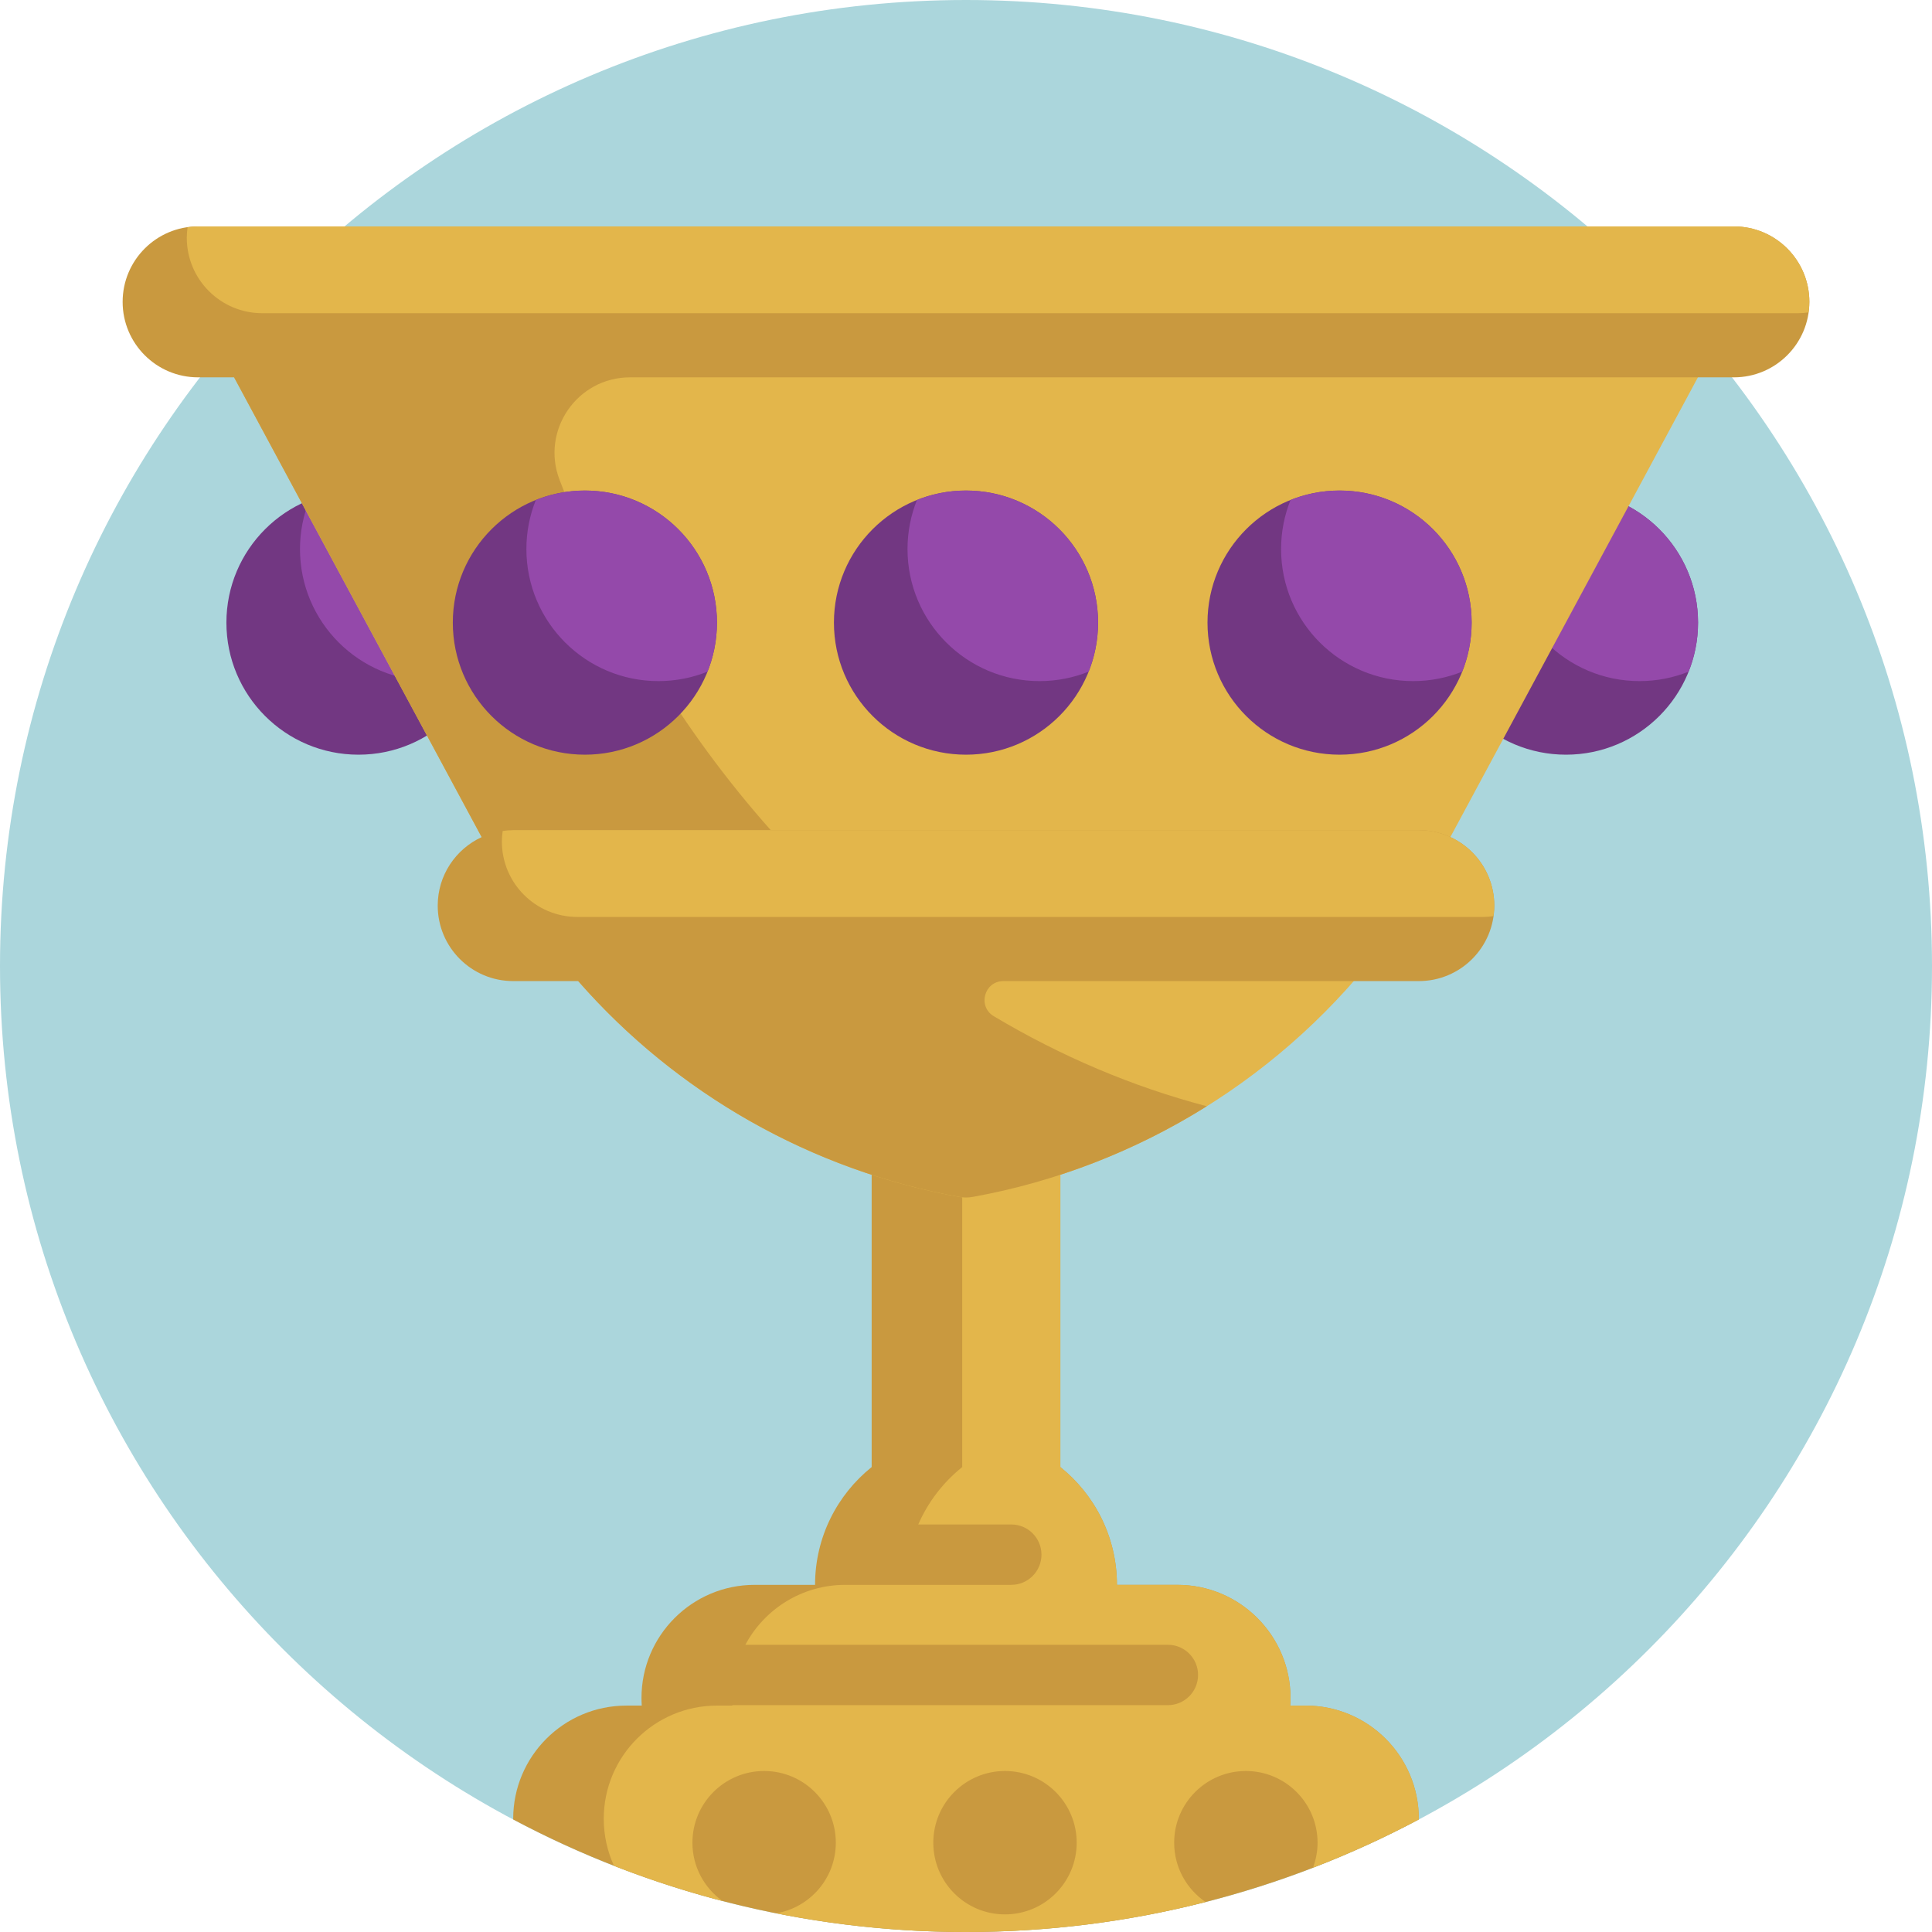 <?xml version="1.0" encoding="iso-8859-1"?>
<!-- Generator: Adobe Illustrator 19.0.0, SVG Export Plug-In . SVG Version: 6.00 Build 0)  -->
<svg version="1.1" id="Capa_1" xmlns="http://www.w3.org/2000/svg" xmlns:xlink="http://www.w3.org/1999/xlink" x="0px" y="0px"
	 viewBox="0 0 512 512" style="enable-background:new 0 0 512 512;" xml:space="preserve">
<path style="fill:#ABD6DC;" d="M512,256c0,141.385-114.615,256-256,256S0,397.385,0,256S114.615,0,256,0S512,114.615,512,256z"/>
<path style="fill:#723782;" d="M130,165c0,19.33-15.67,35-35,35s-35-15.67-35-35s15.67-35,35-35S130,145.67,130,165z M415,130
	c-19.33,0-35,15.67-35,35s15.67,35,35,35s35-15.67,35-35S434.33,130,415,130z"/>
<path style="fill:#9449AA;" d="M130,165c0,4.594-0.894,8.977-2.503,12.997c-4.019,1.609-8.402,2.503-12.997,2.503
	c-19.33,0-35-15.67-35-35c0-4.594,0.894-8.977,2.503-12.997C86.023,130.894,90.406,130,95,130C114.33,130,130,145.67,130,165z
	 M415,130c-4.594,0-8.977,0.894-12.997,2.503c-1.609,4.019-2.503,8.402-2.503,12.997c0,19.33,15.67,35,35,35
	c4.594,0,8.977-0.894,12.997-2.503c1.609-4.02,2.503-8.403,2.503-12.997C450,145.67,434.33,130,415,130z"/>
<path style="fill:#C9993F;" d="M375.996,482.173C340.202,501.203,299.365,512,256,512s-84.202-10.797-119.996-29.827
	c0-0.058-0.004-0.115-0.004-0.173c0-16.569,13.431-30,30-30h4.074c-0.044-0.662-0.074-1.327-0.074-2c0-16.569,13.431-30,30-30h16
	c0-12.629,5.859-23.884,15-31.215V210h50v178.785c9.141,7.331,15,18.585,15,31.215h16c16.569,0,30,13.431,30,30
	c0,0.673-0.03,1.338-0.074,2H346c16.569,0,30,13.431,30,30C376,482.058,375.996,482.115,375.996,482.173z"/>
<path style="fill:#E3B64B;" d="M346.85,495.378c0.37-0.14,0.738-0.282,1.107-0.424c-0.002,0.006-0.004,0.012-0.006,0.019
	C347.586,495.113,347.215,495.239,346.85,495.378z M342.264,497.068c1.535-0.549,3.064-1.112,4.585-1.69
	C345.328,495.956,343.8,496.518,342.264,497.068z M340.484,497.705c-2.113,0.739-4.236,1.459-6.373,2.144
	C336.249,499.165,338.371,498.444,340.484,497.705z M342.264,497.068c-0.593,0.213-1.185,0.429-1.781,0.637
	C341.079,497.497,341.671,497.281,342.264,497.068z M463.563,74.741l-82.282,152.81C359.535,267.937,323.303,297.53,281,311.329
	v77.457c9.141,7.331,15,18.585,15,31.215h16c16.569,0,30,13.431,30,30c0,0.673-0.03,1.338-0.074,2H346c16.569,0,30,13.431,30,30
	c0,0.058-0.004,0.115-0.004,0.173c-9.036,4.804-18.4,9.068-28.039,12.781c0.769-2.064,1.21-4.288,1.21-6.62c0-10.493-8.507-19-19-19
	s-19,8.507-19,19c0,6.536,3.302,12.299,8.327,15.718C299.191,509.237,277.919,512,256,512c-17.217,0-34.03-1.717-50.293-4.959
	c8.963-1.527,15.793-9.31,15.793-18.708c0-10.493-8.507-19-19-19s-19,8.507-19,19c0,6.375,3.151,12.003,7.968,15.449
	c-9.825-2.553-19.425-5.665-28.755-9.318C160.976,490.667,160,486.449,160,482c0-16.569,13.431-30,30-30h4.074
	c-0.003-0.039-0.002-0.078-0.004-0.117H309.5c4.418,0,8-3.582,8-8s-3.582-8-8-8H197.527C202.577,426.433,212.536,420,224,420h12.5
	h3.5h28c4.418,0,8-3.582,8-8s-3.582-8-8-8h-24.656c2.613-5.972,6.635-11.188,11.656-15.215v-71.486
	c-0.259-0.026-0.517-0.058-0.773-0.104c-52.111-9.416-97.872-42.036-123.507-89.644L48.437,74.741C44.85,68.079,49.675,60,57.242,60
	H121.5h59h151h59h64.258C462.325,60,467.15,68.079,463.563,74.741z M285.333,488.333c0-10.493-8.507-19-19-19
	c-10.493,0-19,8.507-19,19s8.507,19,19,19C276.827,507.333,285.333,498.827,285.333,488.333z"/>
<path style="fill:#C9993F;" d="M479.5,80L479.5,80c0,11.046-8.954,20-20,20H166.968c-14.061,0-23.726,14.126-18.652,27.239
	c13.618,35.189,32.709,66.645,55.946,92.761H376c11.046,0,20,8.954,20,20l0,0c0,11.046-8.954,20-20,20H265.917
	c-5.086,0-6.919,6.703-2.552,9.308c17.726,10.573,36.646,18.652,56.451,23.857c-18.823,11.79-39.853,20.02-62.043,24.029
	c-1.171,0.212-2.376,0.212-3.547,0c-39.221-7.087-74.841-27.322-100.994-57.195H136c-11.046,0-20-8.954-20-20l0,0
	c0-8.06,4.778-14.988,11.647-18.155L62.039,100H52.5c-11.046,0-20-8.954-20-20l0,0c0-11.046,8.954-20,20-20h4.742H121.5h8.456H459.5
	C470.546,60,479.5,68.954,479.5,80z"/>
<path style="fill:#E3B64B;" d="M396,240c0,0.947-0.089,1.872-0.216,2.784C394.872,242.911,393.947,243,393,243H153
	c-11.046,0-20-8.954-20-20c0-0.947,0.089-1.872,0.216-2.784c0.912-0.127,1.837-0.216,2.784-0.216h240
	C387.046,220,396,228.954,396,240z M459.5,60h-407c-0.947,0-1.872,0.089-2.784,0.216C49.589,61.128,49.5,62.053,49.5,63
	c0,11.046,8.954,20,20,20h407c0.947,0,1.872-0.089,2.784-0.216c0.127-0.912,0.216-1.837,0.216-2.784
	C479.5,68.954,470.546,60,459.5,60z"/>
<path style="fill:#723782;" d="M291,165c0,19.33-15.67,35-35,35s-35-15.67-35-35s15.67-35,35-35S291,145.67,291,165z M355,130
	c-19.33,0-35,15.67-35,35s15.67,35,35,35s35-15.67,35-35S374.33,130,355,130z M155,130c-19.33,0-35,15.67-35,35s15.67,35,35,35
	s35-15.67,35-35S174.33,130,155,130z"/>
<path style="fill:#9449AA;" d="M291,165c0,4.594-0.894,8.977-2.503,12.997c-4.019,1.609-8.402,2.503-12.997,2.503
	c-19.33,0-35-15.67-35-35c0-4.594,0.894-8.977,2.503-12.997c4.02-1.609,8.403-2.503,12.997-2.503C275.33,130,291,145.67,291,165z
	 M355,130c-4.594,0-8.977,0.894-12.997,2.503c-1.609,4.019-2.503,8.402-2.503,12.997c0,19.33,15.67,35,35,35
	c4.594,0,8.977-0.894,12.997-2.503c1.609-4.02,2.503-8.403,2.503-12.997C390,145.67,374.33,130,355,130z M155,130
	c-4.594,0-8.977,0.894-12.997,2.503c-1.609,4.019-2.503,8.402-2.503,12.997c0,19.33,15.67,35,35,35
	c4.594,0,8.977-0.894,12.997-2.503c1.609-4.02,2.503-8.403,2.503-12.997C190,145.67,174.33,130,155,130z"/>
<g>
</g>
<g>
</g>
<g>
</g>
<g>
</g>
<g>
</g>
<g>
</g>
<g>
</g>
<g>
</g>
<g>
</g>
<g>
</g>
<g>
</g>
<g>
</g>
<g>
</g>
<g>
</g>
<g>
</g>
</svg>
